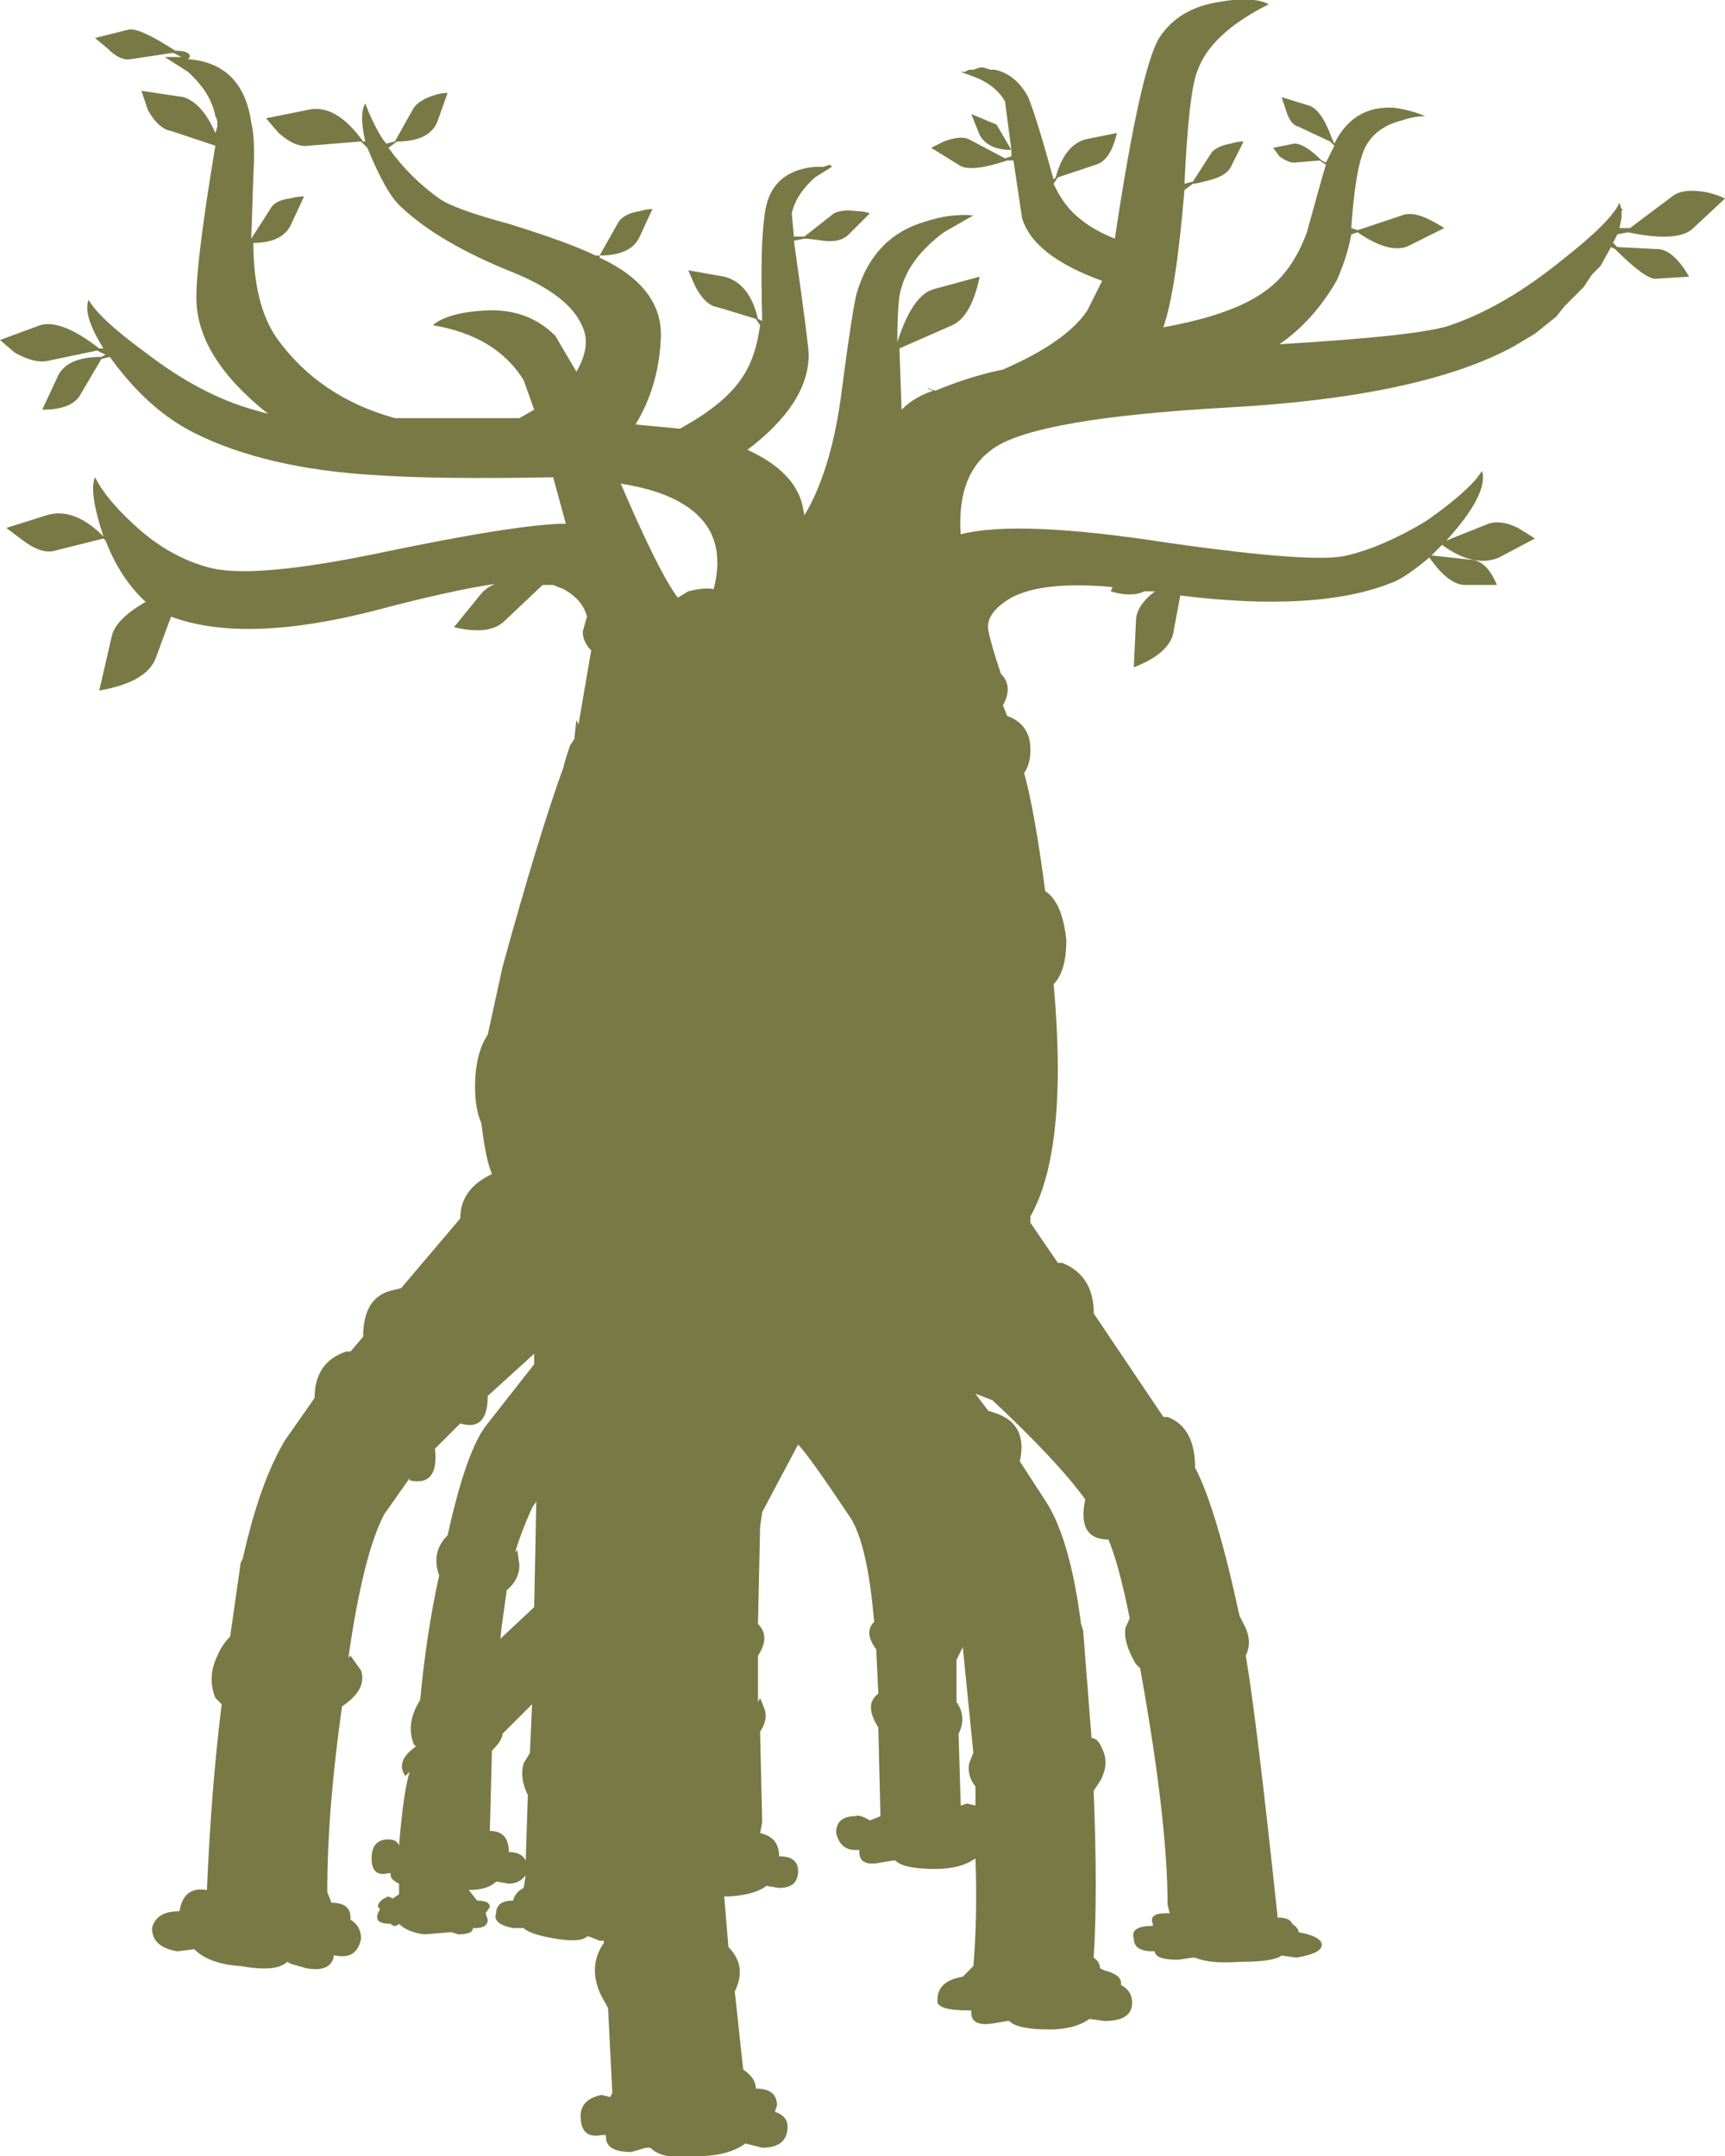 <?xml version="1.0" encoding="iso-8859-1"?>
<!-- Generator: Adobe Illustrator 15.1.0, SVG Export Plug-In . SVG Version: 6.00 Build 0)  -->
<!DOCTYPE svg PUBLIC "-//W3C//DTD SVG 1.1//EN" "http://www.w3.org/Graphics/SVG/1.1/DTD/svg11.dtd">
<svg version="1.1" id="FlashAICB" xmlns="http://www.w3.org/2000/svg" xmlns:xlink="http://www.w3.org/1999/xlink" x="0px" y="0px"
	 width="40.85px" height="51.05px" viewBox="0 0 40.85 51.05" style="enable-background:new 0 0 40.85 51.05;" xml:space="preserve"
	>
<path style="fill-rule:evenodd;clip-rule:evenodd;fill:#797946;" d="M11.9,41.05c0,0.101-0.083,0.233-0.25,0.4L11.6,43.35
	c0.3,0,0.45,0.167,0.45,0.5c0.2,0,0.333,0.067,0.4,0.2l0.05-1.55c-0.133-0.267-0.167-0.517-0.1-0.75l0.15-0.25l0.05-1.15L11.9,41.05
	z M12.25,36.7l0.05,0.35c0,0.233-0.1,0.434-0.3,0.601c-0.1,0.699-0.15,1.083-0.15,1.149l0.8-0.75l0.05-2.5l-0.1,0.15
	c-0.167,0.366-0.3,0.717-0.4,1.05L12.25,36.7z M23.05,41.5L22.8,39l-0.149,0.3v1c0.166,0.233,0.183,0.483,0.05,0.75l0.05,1.7
	l0.15-0.05l0.199,0.05V42.3c-0.133-0.166-0.183-0.35-0.149-0.55L23.05,41.5z M16.9,13.95c0.233-0.9,0-1.567-0.7-2
	c-0.367-0.233-0.867-0.4-1.5-0.5c0.6,1.4,1.05,2.3,1.35,2.7L16.3,14C16.567,13.934,16.767,13.917,16.9,13.95z M14.65,5.25
	c0.1-0.133,0.267-0.217,0.5-0.25c0.1-0.033,0.2-0.05,0.3-0.05l-0.3,0.65c-0.133,0.3-0.45,0.45-0.95,0.45L14.65,5.25z M23.6,2.95
	l0.351,0.6c-0.367,0-0.617-0.116-0.75-0.35L23,2.7L23.6,2.95z M23.55,1.65c0.334,0.067,0.601,0.284,0.8,0.65
	c0.134,0.333,0.334,0.983,0.601,1.95L25,4.2c0.134-0.5,0.366-0.8,0.7-0.9l0.75-0.15c-0.101,0.434-0.267,0.684-0.5,0.75l-0.9,0.3
	l-0.1,0.15C25.116,4.717,25.333,5,25.6,5.2c0.2,0.167,0.467,0.316,0.801,0.45C26.8,2.983,27.15,1.4,27.45,0.9
	c0.3-0.466,0.767-0.75,1.399-0.85c0.534-0.1,0.934-0.083,1.2,0.05c-0.933,0.466-1.5,1-1.7,1.6c-0.133,0.333-0.232,1.216-0.3,2.65
	l0.2-0.05l0.45-0.7c0.1-0.1,0.25-0.167,0.45-0.2c0.1-0.033,0.199-0.05,0.3-0.05l-0.3,0.6c-0.067,0.133-0.217,0.233-0.45,0.3
	s-0.384,0.1-0.45,0.1l-0.2,0.15c-0.133,1.6-0.3,2.684-0.5,3.25c1.101-0.2,1.9-0.483,2.4-0.85c0.434-0.3,0.767-0.767,1-1.4
	c0.2-0.733,0.35-1.267,0.45-1.6l-0.15-0.1l-0.6,0.05c-0.101,0-0.217-0.05-0.351-0.15L30.15,3.5l0.5-0.1
	c0.166,0,0.383,0.133,0.649,0.4L31.4,3.85l0.199-0.4l-0.1-0.1L30.75,3c-0.133-0.033-0.233-0.167-0.3-0.4L30.35,2.3L31,2.5
	c0.2,0.066,0.384,0.333,0.55,0.8l0.05,0.1l0.051-0.1c0.3-0.533,0.75-0.783,1.35-0.75c0.267,0.034,0.517,0.1,0.75,0.2
	c-0.167,0-0.35,0.033-0.55,0.1c-0.4,0.1-0.684,0.3-0.851,0.6C32.184,3.75,32.066,4.4,32,5.4l0.15,0.05L33.2,5.1
	c0.167-0.067,0.383-0.034,0.649,0.1c0.134,0.066,0.25,0.133,0.351,0.2l-0.8,0.4c-0.301,0.167-0.717,0.067-1.25-0.3L32,5.55
	c-0.066,0.367-0.184,0.733-0.35,1.1c-0.367,0.633-0.817,1.133-1.351,1.5c2.233-0.133,3.584-0.283,4.05-0.45
	C35.217,7.4,36.1,6.883,37,6.15c0.767-0.6,1.217-1.05,1.35-1.35L38.4,4.95c0.033,0,0.033,0.017,0,0.05v0.15L38.35,5.4h0.25l1-0.75
	c0.167-0.133,0.434-0.167,0.801-0.1c0.166,0.034,0.316,0.083,0.449,0.15L40.1,5.4c-0.232,0.233-0.75,0.267-1.55,0.1L38.3,5.55
	l-0.1,0.2l0.1,0.1l1,0.05c0.233,0.034,0.467,0.25,0.7,0.65L39.2,6.6c-0.167,0-0.483-0.233-0.95-0.7l-0.1-0.05L37.9,6.3l-0.2,0.2
	l-0.2,0.3l-0.45,0.45l-0.2,0.25l-0.5,0.4l-0.5,0.3c-1.466,0.8-3.732,1.283-6.8,1.45c-2.967,0.167-4.8,0.483-5.5,0.95
	c-0.6,0.4-0.866,1.083-0.8,2.05c0.9-0.233,2.533-0.167,4.9,0.2c2.333,0.333,3.75,0.433,4.25,0.3c0.566-0.133,1.183-0.4,1.85-0.8
	c0.533-0.367,0.934-0.7,1.2-1l0.149-0.2c0.101,0.367-0.183,0.917-0.85,1.65l1-0.4c0.2-0.066,0.434-0.033,0.7,0.1
	c0.167,0.1,0.3,0.184,0.399,0.25L35.5,13.2c-0.4,0.167-0.85,0.066-1.35-0.3l-0.25,0.25l0.899,0.1c0.267,0,0.483,0.2,0.65,0.6H34.7
	c-0.267,0-0.55-0.217-0.851-0.65c-0.399,0.333-0.699,0.533-0.899,0.6c-1.167,0.467-2.833,0.567-5,0.3l-0.15,0.8
	c-0.033,0.367-0.35,0.667-0.95,0.9l0.051-1.1c0-0.233,0.149-0.467,0.449-0.7H27.1c-0.199,0.1-0.466,0.1-0.8,0l0.05-0.1
	c-1.1-0.1-1.899-0.017-2.399,0.25c-0.4,0.233-0.584,0.483-0.55,0.75c0.033,0.2,0.133,0.55,0.3,1.05c0.2,0.2,0.217,0.45,0.05,0.75
	l0.1,0.25c0.367,0.133,0.551,0.4,0.551,0.8c0,0.233-0.051,0.417-0.15,0.55c0.167,0.6,0.333,1.534,0.5,2.8
	c0.267,0.167,0.434,0.55,0.5,1.15c0,0.5-0.1,0.85-0.3,1.05c0.233,2.6,0.05,4.434-0.55,5.5v0.15l0.649,0.95h0.101
	c0.5,0.199,0.75,0.6,0.75,1.199l1.649,2.45h0.101c0.433,0.167,0.649,0.567,0.649,1.2c0.334,0.634,0.684,1.8,1.05,3.5l0.15,0.3
	c0.1,0.233,0.1,0.45,0,0.65c0.167,0.967,0.417,3.017,0.75,6.149V45.4c0.2,0,0.316,0.05,0.35,0.149c0.101,0.067,0.15,0.134,0.15,0.2
	c0.367,0.066,0.55,0.167,0.55,0.3c0,0.134-0.2,0.233-0.6,0.3L30.35,46.3c-0.133,0.101-0.466,0.15-1,0.15
	c-0.466,0.033-0.816,0-1.05-0.101h-0.05L27.9,46.4c-0.367,0-0.551-0.067-0.551-0.2H27.3c-0.3,0-0.45-0.101-0.45-0.3
	c-0.066-0.2,0.084-0.301,0.45-0.301v-0.05c-0.066-0.166,0.033-0.25,0.3-0.25H27.7l-0.05-0.2c0-1.333-0.217-3.199-0.65-5.6l-0.1-0.1
	c-0.2-0.334-0.283-0.617-0.25-0.851l0.1-0.225V38.3c-0.17-0.842-0.337-1.459-0.5-1.85c-0.5,0-0.684-0.316-0.55-0.95
	c-0.434-0.6-1.167-1.383-2.2-2.35L23.1,33l0.301,0.4l0.149,0.05c0.533,0.167,0.733,0.55,0.601,1.149l0.649,1
	c0.367,0.601,0.634,1.551,0.8,2.851L25.65,38.6l0.199,2.551c0.101,0,0.184,0.083,0.25,0.25c0.134,0.267,0.101,0.55-0.1,0.85
	l-0.1,0.15c0.066,1.633,0.066,2.949,0,3.949c0.1,0.067,0.149,0.15,0.149,0.25l0.101,0.051c0.267,0.066,0.399,0.166,0.399,0.3V47
	c0.134,0.066,0.217,0.167,0.25,0.3c0.067,0.367-0.149,0.55-0.649,0.55L25.8,47.8c-0.233,0.167-0.55,0.25-0.95,0.25
	c-0.5,0-0.816-0.066-0.949-0.2H23.85l-0.3,0.051C23.184,47.967,23,47.884,23,47.65V47.6h-0.05c-0.533,0-0.783-0.083-0.75-0.25
	c0-0.3,0.2-0.482,0.6-0.55l0.25-0.25c0.066-0.767,0.084-1.616,0.05-2.55c-0.233,0.167-0.55,0.25-0.949,0.25
	c-0.5,0-0.817-0.066-0.95-0.2h-0.05L20.85,44.1c-0.333,0.067-0.5-0.017-0.5-0.25V43.8h-0.1c-0.233,0-0.383-0.133-0.45-0.399
	c0-0.267,0.15-0.4,0.45-0.4c0.066-0.033,0.184,0,0.35,0.1l0.25-0.1l-0.05-2.1c-0.233-0.367-0.233-0.634,0-0.801l-0.05-1.05
	c-0.2-0.267-0.217-0.483-0.05-0.649c-0.101-1.2-0.283-2.017-0.55-2.45c-0.667-1-1.083-1.583-1.25-1.75l-0.85,1.6L18,36.15l-0.05,2.3
	c0.2,0.2,0.2,0.45,0,0.75v1.1L18,40.2l0.1,0.25c0.066,0.167,0.033,0.35-0.1,0.55l0.05,2.15L18,43.4c0.3,0.066,0.45,0.25,0.45,0.55
	c0.3,0,0.45,0.116,0.45,0.35c0,0.267-0.15,0.4-0.45,0.4l-0.3-0.05c-0.167,0.133-0.45,0.217-0.85,0.25h-0.15l0.1,1.199
	c0.3,0.301,0.35,0.65,0.15,1.051L17.6,49c0.2,0.134,0.3,0.283,0.3,0.45c0.333,0,0.5,0.133,0.5,0.399L18.35,50
	c0.2,0.066,0.3,0.184,0.3,0.35c0,0.334-0.2,0.5-0.6,0.5l-0.4-0.1c-0.267,0.2-0.65,0.3-1.15,0.3c-0.533,0.067-0.9,0-1.1-0.2h-0.1
	l-0.35,0.101c-0.4,0-0.6-0.117-0.6-0.351v-0.05h-0.1c-0.333,0.067-0.5-0.083-0.5-0.45c0-0.267,0.167-0.433,0.5-0.5l0.2,0.051
	l0.05-0.101l-0.1-2l-0.05-0.1C14.017,46.917,14,46.434,14.3,46v-0.05h-0.1l-0.25-0.101H13.9c-0.1,0.101-0.35,0.117-0.75,0.051
	c-0.4-0.067-0.65-0.15-0.75-0.25h-0.25c-0.333-0.067-0.466-0.184-0.4-0.351c0-0.2,0.133-0.3,0.4-0.3
	c0.034-0.133,0.117-0.233,0.25-0.3l0.05-0.3c-0.1,0.133-0.233,0.199-0.4,0.199l-0.3-0.05c-0.133,0.134-0.35,0.2-0.65,0.2L11.3,45
	c0.2,0,0.3,0.05,0.3,0.15L11.5,45.3l0.05,0.15c0,0.133-0.1,0.2-0.3,0.2H11.2c0,0.1-0.117,0.149-0.35,0.149l-0.15-0.05h-0.05
	l-0.6,0.05c-0.267-0.033-0.466-0.116-0.6-0.25c-0.067,0.067-0.133,0.067-0.2,0c-0.267,0-0.367-0.083-0.3-0.25L9,45.2l-0.05-0.05
	c0-0.101,0.083-0.184,0.25-0.25l0.1,0.05l0.15-0.101V44.6c-0.133-0.066-0.2-0.133-0.2-0.199V44.35H9.2C8.934,44.417,8.8,44.3,8.8,44
	s0.134-0.45,0.4-0.45c0.133,0,0.216,0.05,0.25,0.15c0.066-0.833,0.15-1.417,0.25-1.75l-0.1,0.1c-0.167-0.233-0.083-0.467,0.25-0.7
	L9.8,41.3c-0.133-0.333-0.083-0.683,0.15-1.05c0.1-1.066,0.25-2.05,0.45-2.95c-0.133-0.366-0.066-0.683,0.2-0.95
	c0.3-1.366,0.617-2.25,0.95-2.649l1.1-1.4v-0.25l-1.1,1c0,0.567-0.216,0.783-0.65,0.65l-0.6,0.6c0.067,0.601-0.133,0.851-0.6,0.75
	V35l-0.6,0.85c-0.333,0.634-0.617,1.768-0.85,3.4L8.3,39.2l0.25,0.35c0.1,0.3-0.05,0.584-0.45,0.851
	c-0.233,1.633-0.35,3.1-0.35,4.399l0.1,0.25c0.3,0,0.45,0.117,0.45,0.351v0.05c0.167,0.1,0.25,0.25,0.25,0.45
	c-0.066,0.333-0.267,0.467-0.6,0.399H7.9v0.05c-0.066,0.233-0.283,0.317-0.65,0.25L6.9,46.5l-0.1-0.05
	c-0.167,0.167-0.533,0.2-1.1,0.1c-0.5-0.033-0.867-0.166-1.1-0.399L4.2,46.2c-0.4-0.066-0.6-0.25-0.6-0.55
	c0.066-0.267,0.283-0.4,0.65-0.4c0.067-0.4,0.283-0.566,0.65-0.5c0.067-1.6,0.184-3.066,0.35-4.4L5.1,40.2
	c-0.133-0.333-0.117-0.667,0.05-1c0.067-0.167,0.167-0.316,0.3-0.45L5.7,37l0.05-0.1c0.267-1.2,0.6-2.134,1-2.801l0.7-1
	c0-0.566,0.25-0.933,0.75-1.1h0.1l0.3-0.35c0-0.634,0.233-1,0.7-1.101l0.2-0.05l1.4-1.65c0-0.466,0.25-0.816,0.75-1.05
	c-0.1-0.233-0.183-0.633-0.25-1.2c-0.1-0.232-0.15-0.517-0.15-0.85c0-0.533,0.1-0.95,0.3-1.25l0.35-1.6
	c0.567-2.066,1.05-3.65,1.45-4.75c0-0.033,0.05-0.2,0.15-0.5l0.1-0.15l0.05-0.45l0.05,0.1L14,15.4c-0.133-0.133-0.2-0.283-0.2-0.45
	l0.1-0.35c-0.066-0.267-0.25-0.483-0.55-0.65l-0.25-0.1h-0.25l-0.9,0.85c-0.233,0.233-0.633,0.283-1.2,0.15l0.65-0.8
	c0.085-0.095,0.193-0.17,0.325-0.225c-0.694,0.101-1.635,0.309-2.825,0.625c-2.066,0.533-3.683,0.583-4.85,0.15L3.7,15.55
	c-0.133,0.4-0.583,0.667-1.35,0.8l0.3-1.3c0.067-0.267,0.333-0.533,0.8-0.8c-0.4-0.367-0.717-0.85-0.95-1.45l-0.05-0.05l-1.2,0.3
	c-0.2,0.034-0.433-0.05-0.7-0.25l-0.4-0.3l0.95-0.3c0.433-0.134,0.883,0.033,1.35,0.5c-0.233-0.7-0.3-1.167-0.2-1.4
	c0.167,0.333,0.467,0.7,0.9,1.1c0.567,0.534,1.184,0.883,1.85,1.05c0.7,0.167,2.017,0.05,3.95-0.35c2.233-0.467,3.716-0.7,4.45-0.7
	l-0.3-1.1c-1.833,0.034-3.233,0.017-4.2-0.05c-1.733-0.1-3.167-0.434-4.3-1c-0.733-0.367-1.4-0.967-2-1.8L2.4,8.5L1.9,9.35
	C1.767,9.583,1.467,9.7,1,9.7l0.35-0.75c0.133-0.333,0.483-0.5,1.05-0.5L2.5,8.4L2.3,8.3L1.1,8.55c-0.2,0.034-0.45-0.033-0.75-0.2
	L0,8.05L0.95,7.7c0.333-0.1,0.8,0.083,1.4,0.55h0.1C2.117,7.717,2,7.333,2.1,7.1c0.167,0.3,0.617,0.716,1.35,1.25
	C4.317,9.017,5.167,9.467,6,9.7l0.35,0.1c-1.133-0.9-1.7-1.816-1.7-2.75c0-0.6,0.15-1.8,0.45-3.6L4.05,3.1
	C3.85,3.066,3.667,2.9,3.5,2.6L3.35,2.15l1,0.15C4.65,2.4,4.9,2.684,5.1,3.15c0.066-0.167,0.066-0.3,0-0.4
	C5.033,2.383,4.817,2.033,4.45,1.7L3.9,1.35h0.4l-0.2-0.1l-1,0.15C2.934,1.434,2.75,1.35,2.55,1.15L2.25,0.9l0.8-0.2
	c0.167-0.034,0.534,0.133,1.1,0.5c0.233,0,0.35,0.05,0.35,0.15L4.45,1.4c0.867,0.067,1.367,0.567,1.5,1.5
	C6.017,3.167,6.033,3.583,6,4.15c-0.033,0.967-0.05,1.467-0.05,1.5l0.45-0.7C6.467,4.816,6.617,4.733,6.85,4.7
	C6.983,4.667,7.1,4.65,7.2,4.65L6.9,5.3C6.767,5.6,6.467,5.75,6,5.75C6,6.717,6.184,7.467,6.55,8c0.667,0.934,1.6,1.566,2.8,1.9
	h2.95l0.35-0.2L12.4,9c-0.433-0.7-1.15-1.133-2.15-1.3c0.233-0.2,0.65-0.317,1.25-0.35c0.667-0.034,1.217,0.167,1.65,0.6l0.5,0.85
	c0.233-0.4,0.284-0.75,0.15-1.05c-0.2-0.5-0.75-0.934-1.65-1.3C10.983,5.983,10.1,5.467,9.5,4.9C9.267,4.7,9,4.233,8.7,3.5
	L8.55,3.35L7.3,3.45c-0.2,0.033-0.433-0.067-0.7-0.3L6.3,2.8l1-0.2c0.434-0.1,0.867,0.15,1.3,0.75h0.05c-0.1-0.434-0.1-0.733,0-0.9
	l0.1,0.25c0.167,0.366,0.3,0.6,0.4,0.7l0.2-0.05l0.45-0.8c0.1-0.133,0.267-0.233,0.5-0.3c0.1-0.033,0.2-0.05,0.3-0.05l-0.25,0.7
	C10.217,3.2,9.9,3.35,9.4,3.35L9.2,3.5c0.333,0.467,0.733,0.867,1.2,1.2c0.233,0.167,0.784,0.366,1.65,0.6
	c0.967,0.3,1.65,0.55,2.05,0.75h0.1V6.1c1,0.466,1.483,1.1,1.45,1.9c-0.033,0.767-0.233,1.45-0.6,2.05l1.05,0.1
	c0.733-0.4,1.233-0.816,1.5-1.25c0.2-0.3,0.333-0.7,0.4-1.2l-0.1-0.15c-0.533-0.167-0.867-0.267-1-0.3
	c-0.167-0.066-0.316-0.233-0.45-0.5L16.3,6.4l0.85,0.15c0.4,0.1,0.667,0.434,0.8,1l0.1,0.05c-0.033-1.167-0.017-1.983,0.05-2.45
	c0.066-0.733,0.467-1.133,1.2-1.2h0.2l0.15-0.05l0.05,0.05L19.3,4.2c-0.3,0.267-0.483,0.55-0.55,0.85L18.8,5.6h0.25l0.7-0.55
	C19.883,4.983,20.066,4.967,20.3,5c0.101,0,0.2,0.017,0.3,0.05l-0.5,0.5c-0.133,0.134-0.333,0.184-0.6,0.15
	c-0.233-0.034-0.383-0.05-0.45-0.05L18.8,5.7c0.233,1.633,0.35,2.533,0.35,2.7c0,0.767-0.483,1.517-1.45,2.25
	c0.733,0.333,1.167,0.767,1.3,1.3l0.05,0.25c0.4-0.667,0.684-1.567,0.85-2.7c0.2-1.533,0.333-2.4,0.4-2.6
	c0.267-0.867,0.8-1.417,1.601-1.65C22.3,5.117,22.684,5.066,23.05,5.1l-0.7,0.4c-0.533,0.4-0.866,0.833-1,1.3
	c-0.066,0.167-0.1,0.6-0.1,1.3c0.233-0.733,0.517-1.15,0.85-1.25l1.101-0.3c-0.134,0.634-0.351,1.017-0.65,1.15L21.3,8.25l0.05,1.45
	c0.2-0.2,0.45-0.35,0.75-0.45L21.95,9.2H22l0.15,0.05c0.566-0.233,1.1-0.4,1.6-0.5c1-0.434,1.667-0.9,2-1.4l0.35-0.7
	c-1.1-0.4-1.733-0.9-1.899-1.5L24,3.8h-0.15C23.25,4,22.866,4.033,22.7,3.9l-0.65-0.4l0.3-0.15c0.267-0.1,0.467-0.117,0.601-0.05
	l0.85,0.45l0.15-0.05V3.55L23.8,2.4c-0.133-0.233-0.35-0.417-0.649-0.55l-0.4-0.15h0.1l0.101-0.05h0.1L23.2,1.6h0.1l0.15,0.05H23.55
	z"/>
</svg>
